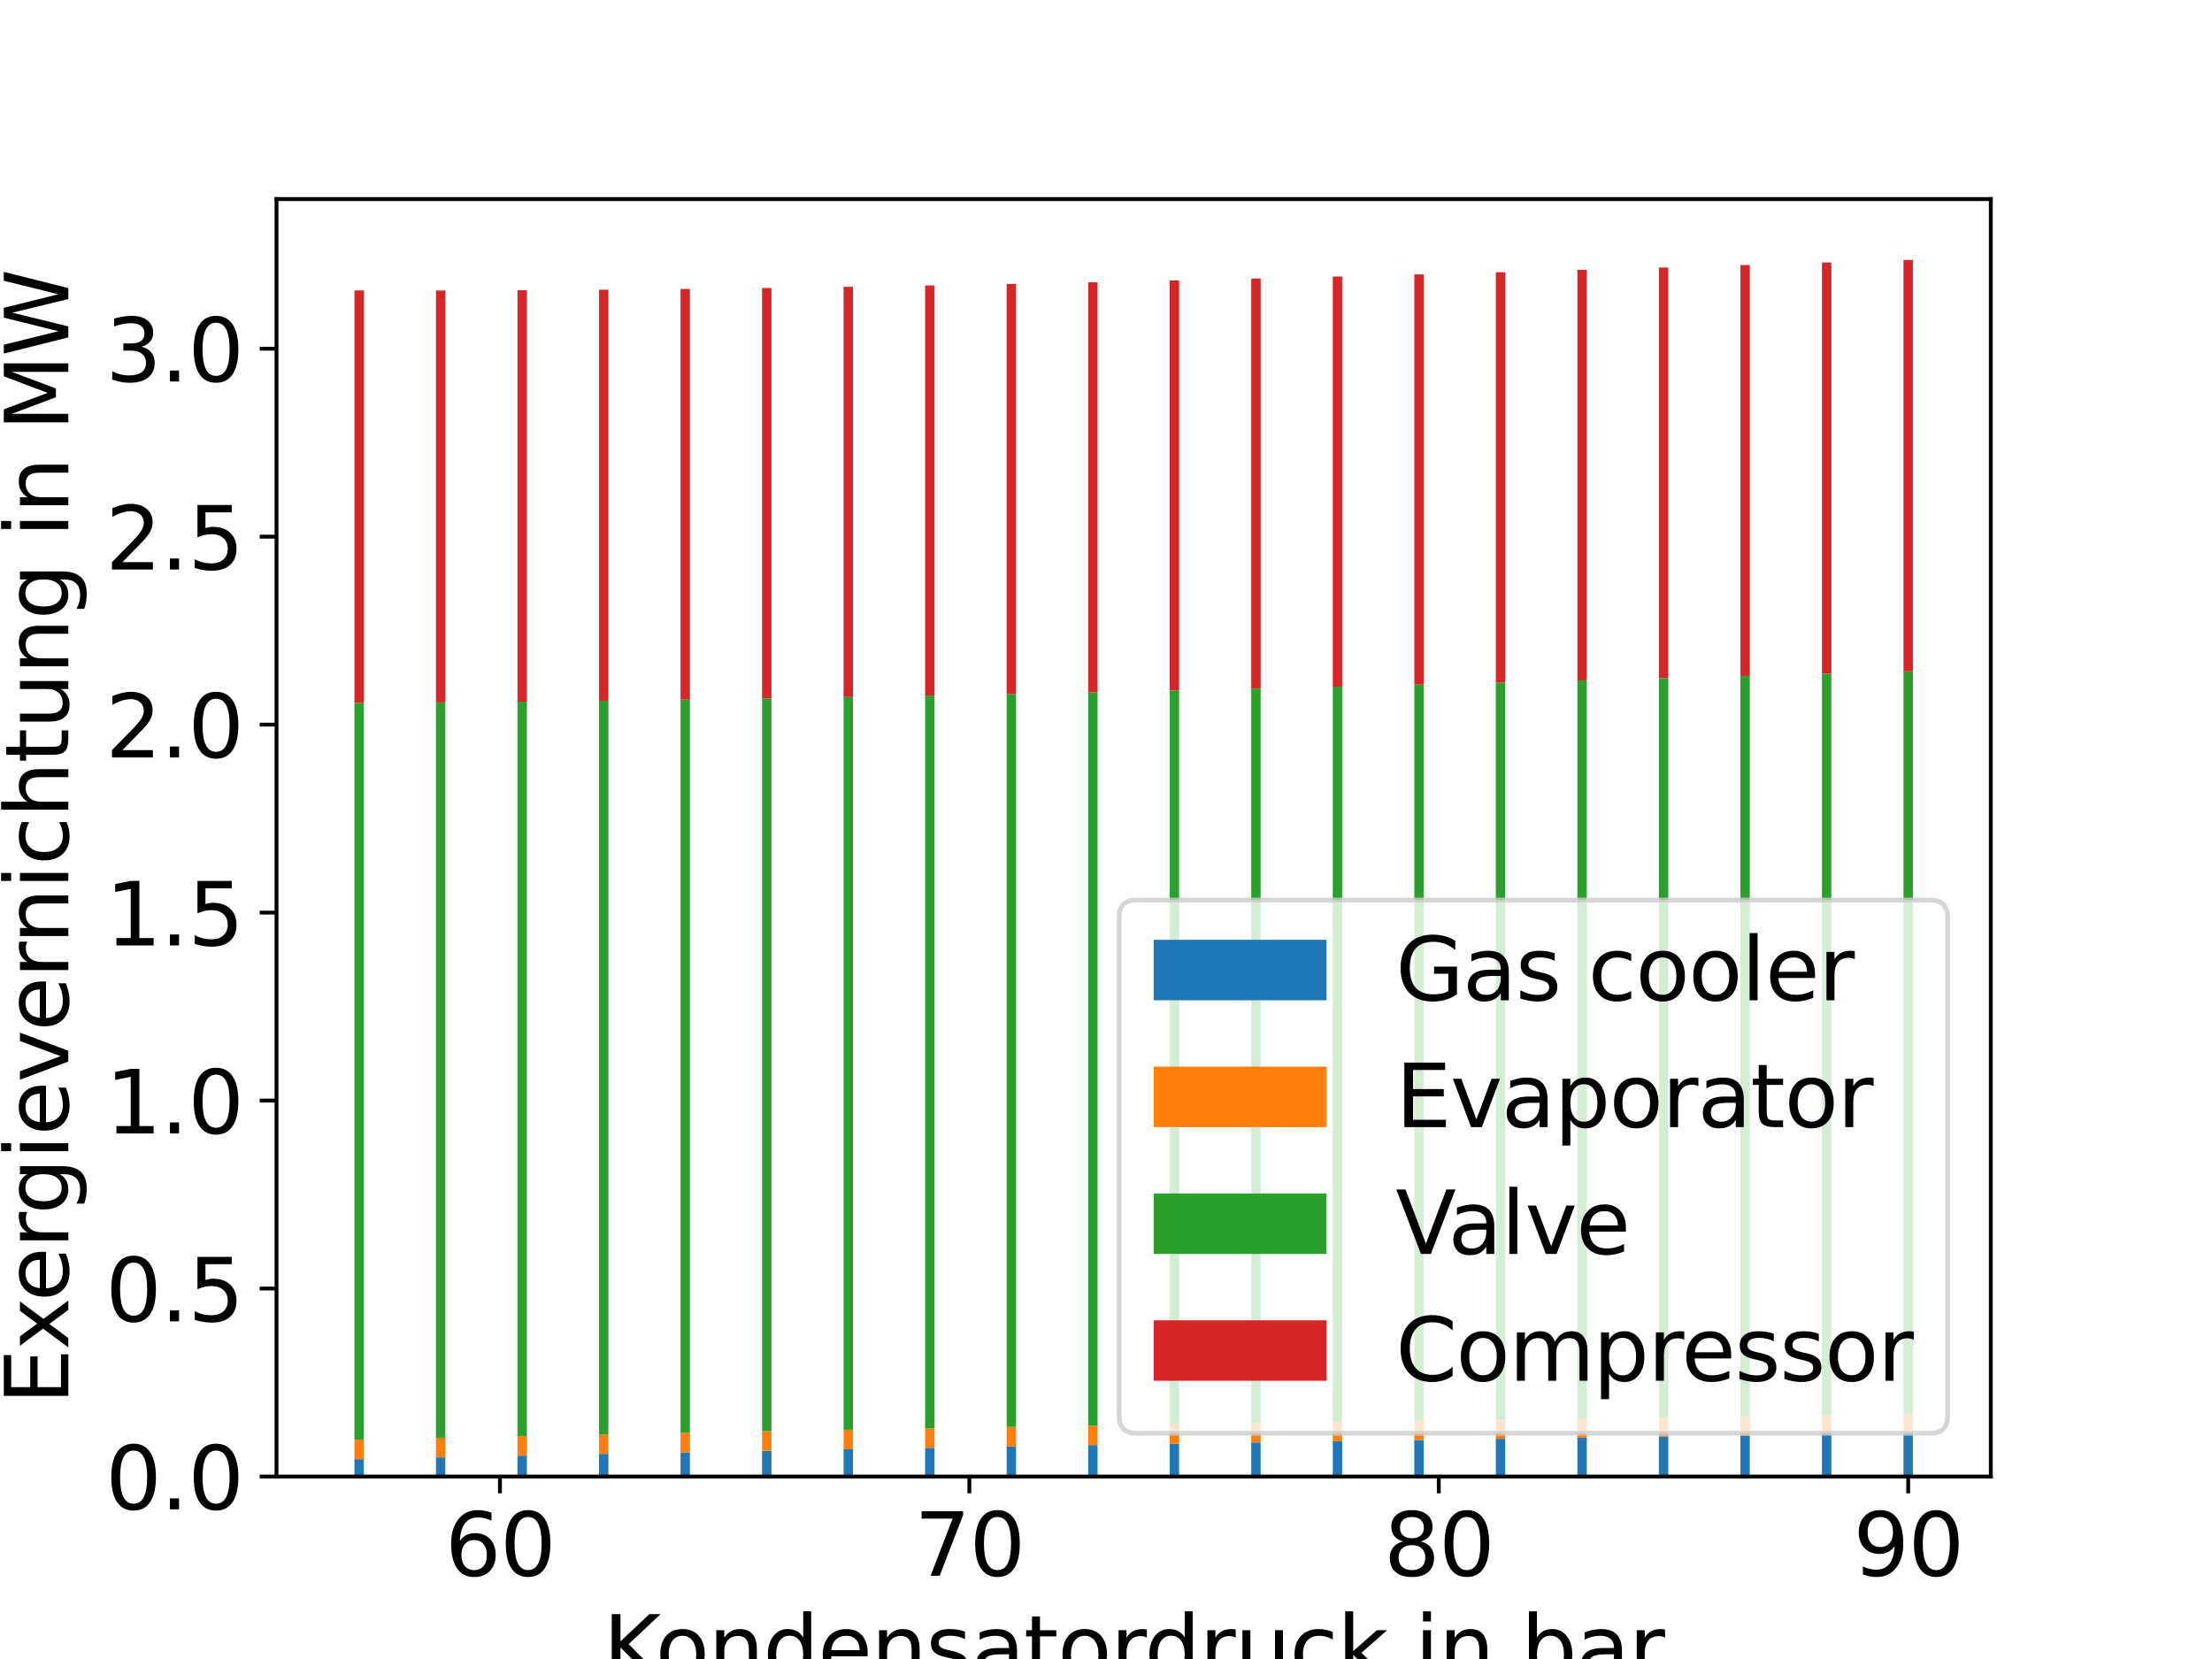 <?xml version="1.0" encoding="utf-8" standalone="no"?>
<!DOCTYPE svg PUBLIC "-//W3C//DTD SVG 1.1//EN"
  "http://www.w3.org/Graphics/SVG/1.1/DTD/svg11.dtd">
<svg xmlns:xlink="http://www.w3.org/1999/xlink" width="460.8pt" height="345.6pt" viewBox="0 0 460.8 345.6" xmlns="http://www.w3.org/2000/svg" version="1.1">
 <defs>
  <style type="text/css">*{stroke-linejoin: round; stroke-linecap: butt}</style>
 </defs>
 <g id="figure_1">
  <g id="patch_1">
   <path d="M 0 345.6 
L 460.8 345.6 
L 460.8 0 
L 0 0 
z
" style="fill: #ffffff"/>
  </g>
  <g id="axes_1">
   <g id="patch_2">
    <path d="M 57.6 307.584 
L 414.72 307.584 
L 414.72 41.472 
L 57.6 41.472 
z
" style="fill: #ffffff"/>
   </g>
   <g id="patch_3">
    <path d="M 73.833 307.584 
L 75.788 307.584 
L 75.788 303.977 
L 73.833 303.977 
z
" clip-path="url(#p168d8a741b)" style="fill: #1f77b4"/>
   </g>
   <g id="patch_4">
    <path d="M 90.817 307.584 
L 92.773 307.584 
L 92.773 303.594 
L 90.817 303.594 
z
" clip-path="url(#p168d8a741b)" style="fill: #1f77b4"/>
   </g>
   <g id="patch_5">
    <path d="M 107.801 307.584 
L 109.757 307.584 
L 109.757 303.228 
L 107.801 303.228 
z
" clip-path="url(#p168d8a741b)" style="fill: #1f77b4"/>
   </g>
   <g id="patch_6">
    <path d="M 124.785 307.584 
L 126.741 307.584 
L 126.741 302.878 
L 124.785 302.878 
z
" clip-path="url(#p168d8a741b)" style="fill: #1f77b4"/>
   </g>
   <g id="patch_7">
    <path d="M 141.769 307.584 
L 143.725 307.584 
L 143.725 302.541 
L 141.769 302.541 
z
" clip-path="url(#p168d8a741b)" style="fill: #1f77b4"/>
   </g>
   <g id="patch_8">
    <path d="M 158.753 307.584 
L 160.709 307.584 
L 160.709 302.218 
L 158.753 302.218 
z
" clip-path="url(#p168d8a741b)" style="fill: #1f77b4"/>
   </g>
   <g id="patch_9">
    <path d="M 175.738 307.584 
L 177.693 307.584 
L 177.693 301.905 
L 175.738 301.905 
z
" clip-path="url(#p168d8a741b)" style="fill: #1f77b4"/>
   </g>
   <g id="patch_10">
    <path d="M 192.722 307.584 
L 194.678 307.584 
L 194.678 301.604 
L 192.722 301.604 
z
" clip-path="url(#p168d8a741b)" style="fill: #1f77b4"/>
   </g>
   <g id="patch_11">
    <path d="M 209.706 307.584 
L 211.662 307.584 
L 211.662 301.312 
L 209.706 301.312 
z
" clip-path="url(#p168d8a741b)" style="fill: #1f77b4"/>
   </g>
   <g id="patch_12">
    <path d="M 226.69 307.584 
L 228.646 307.584 
L 228.646 301.029 
L 226.69 301.029 
z
" clip-path="url(#p168d8a741b)" style="fill: #1f77b4"/>
   </g>
   <g id="patch_13">
    <path d="M 243.674 307.584 
L 245.63 307.584 
L 245.63 300.755 
L 243.674 300.755 
z
" clip-path="url(#p168d8a741b)" style="fill: #1f77b4"/>
   </g>
   <g id="patch_14">
    <path d="M 260.658 307.584 
L 262.614 307.584 
L 262.614 300.488 
L 260.658 300.488 
z
" clip-path="url(#p168d8a741b)" style="fill: #1f77b4"/>
   </g>
   <g id="patch_15">
    <path d="M 277.642 307.584 
L 279.598 307.584 
L 279.598 300.228 
L 277.642 300.228 
z
" clip-path="url(#p168d8a741b)" style="fill: #1f77b4"/>
   </g>
   <g id="patch_16">
    <path d="M 294.627 307.584 
L 296.582 307.584 
L 296.582 299.975 
L 294.627 299.975 
z
" clip-path="url(#p168d8a741b)" style="fill: #1f77b4"/>
   </g>
   <g id="patch_17">
    <path d="M 311.611 307.584 
L 313.567 307.584 
L 313.567 299.729 
L 311.611 299.729 
z
" clip-path="url(#p168d8a741b)" style="fill: #1f77b4"/>
   </g>
   <g id="patch_18">
    <path d="M 328.595 307.584 
L 330.551 307.584 
L 330.551 299.488 
L 328.595 299.488 
z
" clip-path="url(#p168d8a741b)" style="fill: #1f77b4"/>
   </g>
   <g id="patch_19">
    <path d="M 345.579 307.584 
L 347.535 307.584 
L 347.535 299.253 
L 345.579 299.253 
z
" clip-path="url(#p168d8a741b)" style="fill: #1f77b4"/>
   </g>
   <g id="patch_20">
    <path d="M 362.563 307.584 
L 364.519 307.584 
L 364.519 299.023 
L 362.563 299.023 
z
" clip-path="url(#p168d8a741b)" style="fill: #1f77b4"/>
   </g>
   <g id="patch_21">
    <path d="M 379.547 307.584 
L 381.503 307.584 
L 381.503 298.798 
L 379.547 298.798 
z
" clip-path="url(#p168d8a741b)" style="fill: #1f77b4"/>
   </g>
   <g id="patch_22">
    <path d="M 396.532 307.584 
L 398.487 307.584 
L 398.487 298.578 
L 396.532 298.578 
z
" clip-path="url(#p168d8a741b)" style="fill: #1f77b4"/>
   </g>
   <g id="patch_23">
    <path d="M 73.833 303.977 
L 75.788 303.977 
L 75.788 299.902 
L 73.833 299.902 
z
" clip-path="url(#p168d8a741b)" style="fill: #ff7f0e"/>
   </g>
   <g id="patch_24">
    <path d="M 90.817 303.594 
L 92.773 303.594 
L 92.773 299.518 
L 90.817 299.518 
z
" clip-path="url(#p168d8a741b)" style="fill: #ff7f0e"/>
   </g>
   <g id="patch_25">
    <path d="M 107.801 303.228 
L 109.757 303.228 
L 109.757 299.153 
L 107.801 299.153 
z
" clip-path="url(#p168d8a741b)" style="fill: #ff7f0e"/>
   </g>
   <g id="patch_26">
    <path d="M 124.785 302.878 
L 126.741 302.878 
L 126.741 298.804 
L 124.785 298.804 
z
" clip-path="url(#p168d8a741b)" style="fill: #ff7f0e"/>
   </g>
   <g id="patch_27">
    <path d="M 141.769 302.541 
L 143.725 302.541 
L 143.725 298.47 
L 141.769 298.47 
z
" clip-path="url(#p168d8a741b)" style="fill: #ff7f0e"/>
   </g>
   <g id="patch_28">
    <path d="M 158.753 302.218 
L 160.709 302.218 
L 160.709 298.15 
L 158.753 298.15 
z
" clip-path="url(#p168d8a741b)" style="fill: #ff7f0e"/>
   </g>
   <g id="patch_29">
    <path d="M 175.738 301.905 
L 177.693 301.905 
L 177.693 297.841 
L 175.738 297.841 
z
" clip-path="url(#p168d8a741b)" style="fill: #ff7f0e"/>
   </g>
   <g id="patch_30">
    <path d="M 192.722 301.604 
L 194.678 301.604 
L 194.678 297.544 
L 192.722 297.544 
z
" clip-path="url(#p168d8a741b)" style="fill: #ff7f0e"/>
   </g>
   <g id="patch_31">
    <path d="M 209.706 301.312 
L 211.662 301.312 
L 211.662 297.257 
L 209.706 297.257 
z
" clip-path="url(#p168d8a741b)" style="fill: #ff7f0e"/>
   </g>
   <g id="patch_32">
    <path d="M 226.69 301.029 
L 228.646 301.029 
L 228.646 296.979 
L 226.69 296.979 
z
" clip-path="url(#p168d8a741b)" style="fill: #ff7f0e"/>
   </g>
   <g id="patch_33">
    <path d="M 243.674 300.755 
L 245.63 300.755 
L 245.63 296.71 
L 243.674 296.71 
z
" clip-path="url(#p168d8a741b)" style="fill: #ff7f0e"/>
   </g>
   <g id="patch_34">
    <path d="M 260.658 300.488 
L 262.614 300.488 
L 262.614 296.45 
L 260.658 296.45 
z
" clip-path="url(#p168d8a741b)" style="fill: #ff7f0e"/>
   </g>
   <g id="patch_35">
    <path d="M 277.642 300.228 
L 279.598 300.228 
L 279.598 296.197 
L 277.642 296.197 
z
" clip-path="url(#p168d8a741b)" style="fill: #ff7f0e"/>
   </g>
   <g id="patch_36">
    <path d="M 294.627 299.975 
L 296.582 299.975 
L 296.582 295.95 
L 294.627 295.95 
z
" clip-path="url(#p168d8a741b)" style="fill: #ff7f0e"/>
   </g>
   <g id="patch_37">
    <path d="M 311.611 299.729 
L 313.567 299.729 
L 313.567 295.711 
L 311.611 295.711 
z
" clip-path="url(#p168d8a741b)" style="fill: #ff7f0e"/>
   </g>
   <g id="patch_38">
    <path d="M 328.595 299.488 
L 330.551 299.488 
L 330.551 295.478 
L 328.595 295.478 
z
" clip-path="url(#p168d8a741b)" style="fill: #ff7f0e"/>
   </g>
   <g id="patch_39">
    <path d="M 345.579 299.253 
L 347.535 299.253 
L 347.535 295.25 
L 345.579 295.25 
z
" clip-path="url(#p168d8a741b)" style="fill: #ff7f0e"/>
   </g>
   <g id="patch_40">
    <path d="M 362.563 299.023 
L 364.519 299.023 
L 364.519 295.028 
L 362.563 295.028 
z
" clip-path="url(#p168d8a741b)" style="fill: #ff7f0e"/>
   </g>
   <g id="patch_41">
    <path d="M 379.547 298.798 
L 381.503 298.798 
L 381.503 294.811 
L 379.547 294.811 
z
" clip-path="url(#p168d8a741b)" style="fill: #ff7f0e"/>
   </g>
   <g id="patch_42">
    <path d="M 396.532 298.578 
L 398.487 298.578 
L 398.487 294.599 
L 396.532 294.599 
z
" clip-path="url(#p168d8a741b)" style="fill: #ff7f0e"/>
   </g>
   <g id="patch_43">
    <path d="M 73.833 299.902 
L 75.788 299.902 
L 75.788 146.444 
L 73.833 146.444 
z
" clip-path="url(#p168d8a741b)" style="fill: #2ca02c"/>
   </g>
   <g id="patch_44">
    <path d="M 90.817 299.518 
L 92.773 299.518 
L 92.773 146.33 
L 90.817 146.33 
z
" clip-path="url(#p168d8a741b)" style="fill: #2ca02c"/>
   </g>
   <g id="patch_45">
    <path d="M 107.801 299.153 
L 109.757 299.153 
L 109.757 146.173 
L 107.801 146.173 
z
" clip-path="url(#p168d8a741b)" style="fill: #2ca02c"/>
   </g>
   <g id="patch_46">
    <path d="M 124.785 298.804 
L 126.741 298.804 
L 126.741 145.978 
L 124.785 145.978 
z
" clip-path="url(#p168d8a741b)" style="fill: #2ca02c"/>
   </g>
   <g id="patch_47">
    <path d="M 141.769 298.47 
L 143.725 298.47 
L 143.725 145.749 
L 141.769 145.749 
z
" clip-path="url(#p168d8a741b)" style="fill: #2ca02c"/>
   </g>
   <g id="patch_48">
    <path d="M 158.753 298.15 
L 160.709 298.15 
L 160.709 145.49 
L 158.753 145.49 
z
" clip-path="url(#p168d8a741b)" style="fill: #2ca02c"/>
   </g>
   <g id="patch_49">
    <path d="M 175.738 297.841 
L 177.693 297.841 
L 177.693 145.203 
L 175.738 145.203 
z
" clip-path="url(#p168d8a741b)" style="fill: #2ca02c"/>
   </g>
   <g id="patch_50">
    <path d="M 192.722 297.544 
L 194.678 297.544 
L 194.678 144.892 
L 192.722 144.892 
z
" clip-path="url(#p168d8a741b)" style="fill: #2ca02c"/>
   </g>
   <g id="patch_51">
    <path d="M 209.706 297.257 
L 211.662 297.257 
L 211.662 144.557 
L 209.706 144.557 
z
" clip-path="url(#p168d8a741b)" style="fill: #2ca02c"/>
   </g>
   <g id="patch_52">
    <path d="M 226.69 296.979 
L 228.646 296.979 
L 228.646 144.203 
L 226.69 144.203 
z
" clip-path="url(#p168d8a741b)" style="fill: #2ca02c"/>
   </g>
   <g id="patch_53">
    <path d="M 243.674 296.71 
L 245.63 296.71 
L 245.63 143.83 
L 243.674 143.83 
z
" clip-path="url(#p168d8a741b)" style="fill: #2ca02c"/>
   </g>
   <g id="patch_54">
    <path d="M 260.658 296.45 
L 262.614 296.45 
L 262.614 143.439 
L 260.658 143.439 
z
" clip-path="url(#p168d8a741b)" style="fill: #2ca02c"/>
   </g>
   <g id="patch_55">
    <path d="M 277.642 296.197 
L 279.598 296.197 
L 279.598 143.033 
L 277.642 143.033 
z
" clip-path="url(#p168d8a741b)" style="fill: #2ca02c"/>
   </g>
   <g id="patch_56">
    <path d="M 294.627 295.95 
L 296.582 295.95 
L 296.582 142.613 
L 294.627 142.613 
z
" clip-path="url(#p168d8a741b)" style="fill: #2ca02c"/>
   </g>
   <g id="patch_57">
    <path d="M 311.611 295.711 
L 313.567 295.711 
L 313.567 142.18 
L 311.611 142.18 
z
" clip-path="url(#p168d8a741b)" style="fill: #2ca02c"/>
   </g>
   <g id="patch_58">
    <path d="M 328.595 295.478 
L 330.551 295.478 
L 330.551 141.735 
L 328.595 141.735 
z
" clip-path="url(#p168d8a741b)" style="fill: #2ca02c"/>
   </g>
   <g id="patch_59">
    <path d="M 345.579 295.25 
L 347.535 295.25 
L 347.535 141.28 
L 345.579 141.28 
z
" clip-path="url(#p168d8a741b)" style="fill: #2ca02c"/>
   </g>
   <g id="patch_60">
    <path d="M 362.563 295.028 
L 364.519 295.028 
L 364.519 140.814 
L 362.563 140.814 
z
" clip-path="url(#p168d8a741b)" style="fill: #2ca02c"/>
   </g>
   <g id="patch_61">
    <path d="M 379.547 294.811 
L 381.503 294.811 
L 381.503 140.338 
L 379.547 140.338 
z
" clip-path="url(#p168d8a741b)" style="fill: #2ca02c"/>
   </g>
   <g id="patch_62">
    <path d="M 396.532 294.599 
L 398.487 294.599 
L 398.487 139.855 
L 396.532 139.855 
z
" clip-path="url(#p168d8a741b)" style="fill: #2ca02c"/>
   </g>
   <g id="patch_63">
    <path d="M 73.833 146.444 
L 75.788 146.444 
L 75.788 60.496 
L 73.833 60.496 
z
" clip-path="url(#p168d8a741b)" style="fill: #d62728"/>
   </g>
   <g id="patch_64">
    <path d="M 90.817 146.33 
L 92.773 146.33 
L 92.773 60.509 
L 90.817 60.509 
z
" clip-path="url(#p168d8a741b)" style="fill: #d62728"/>
   </g>
   <g id="patch_65">
    <path d="M 107.801 146.173 
L 109.757 146.173 
L 109.757 60.459 
L 107.801 60.459 
z
" clip-path="url(#p168d8a741b)" style="fill: #d62728"/>
   </g>
   <g id="patch_66">
    <path d="M 124.785 145.978 
L 126.741 145.978 
L 126.741 60.352 
L 124.785 60.352 
z
" clip-path="url(#p168d8a741b)" style="fill: #d62728"/>
   </g>
   <g id="patch_67">
    <path d="M 141.769 145.749 
L 143.725 145.749 
L 143.725 60.194 
L 141.769 60.194 
z
" clip-path="url(#p168d8a741b)" style="fill: #d62728"/>
   </g>
   <g id="patch_68">
    <path d="M 158.753 145.49 
L 160.709 145.49 
L 160.709 59.99 
L 158.753 59.99 
z
" clip-path="url(#p168d8a741b)" style="fill: #d62728"/>
   </g>
   <g id="patch_69">
    <path d="M 175.738 145.203 
L 177.693 145.203 
L 177.693 59.746 
L 175.738 59.746 
z
" clip-path="url(#p168d8a741b)" style="fill: #d62728"/>
   </g>
   <g id="patch_70">
    <path d="M 192.722 144.892 
L 194.678 144.892 
L 194.678 59.464 
L 192.722 59.464 
z
" clip-path="url(#p168d8a741b)" style="fill: #d62728"/>
   </g>
   <g id="patch_71">
    <path d="M 209.706 144.557 
L 211.662 144.557 
L 211.662 59.149 
L 209.706 59.149 
z
" clip-path="url(#p168d8a741b)" style="fill: #d62728"/>
   </g>
   <g id="patch_72">
    <path d="M 226.69 144.203 
L 228.646 144.203 
L 228.646 58.803 
L 226.69 58.803 
z
" clip-path="url(#p168d8a741b)" style="fill: #d62728"/>
   </g>
   <g id="patch_73">
    <path d="M 243.674 143.83 
L 245.63 143.83 
L 245.63 58.43 
L 243.674 58.43 
z
" clip-path="url(#p168d8a741b)" style="fill: #d62728"/>
   </g>
   <g id="patch_74">
    <path d="M 260.658 143.439 
L 262.614 143.439 
L 262.614 58.03 
L 260.658 58.03 
z
" clip-path="url(#p168d8a741b)" style="fill: #d62728"/>
   </g>
   <g id="patch_75">
    <path d="M 277.642 143.033 
L 279.598 143.033 
L 279.598 57.608 
L 277.642 57.608 
z
" clip-path="url(#p168d8a741b)" style="fill: #d62728"/>
   </g>
   <g id="patch_76">
    <path d="M 294.627 142.613 
L 296.582 142.613 
L 296.582 57.164 
L 294.627 57.164 
z
" clip-path="url(#p168d8a741b)" style="fill: #d62728"/>
   </g>
   <g id="patch_77">
    <path d="M 311.611 142.18 
L 313.567 142.18 
L 313.567 56.701 
L 311.611 56.701 
z
" clip-path="url(#p168d8a741b)" style="fill: #d62728"/>
   </g>
   <g id="patch_78">
    <path d="M 328.595 141.735 
L 330.551 141.735 
L 330.551 56.22 
L 328.595 56.22 
z
" clip-path="url(#p168d8a741b)" style="fill: #d62728"/>
   </g>
   <g id="patch_79">
    <path d="M 345.579 141.28 
L 347.535 141.28 
L 347.535 55.723 
L 345.579 55.723 
z
" clip-path="url(#p168d8a741b)" style="fill: #d62728"/>
   </g>
   <g id="patch_80">
    <path d="M 362.563 140.814 
L 364.519 140.814 
L 364.519 55.21 
L 362.563 55.21 
z
" clip-path="url(#p168d8a741b)" style="fill: #d62728"/>
   </g>
   <g id="patch_81">
    <path d="M 379.547 140.338 
L 381.503 140.338 
L 381.503 54.683 
L 379.547 54.683 
z
" clip-path="url(#p168d8a741b)" style="fill: #d62728"/>
   </g>
   <g id="patch_82">
    <path d="M 396.532 139.855 
L 398.487 139.855 
L 398.487 54.144 
L 396.532 54.144 
z
" clip-path="url(#p168d8a741b)" style="fill: #d62728"/>
   </g>
   <g id="matplotlib.axis_1">
    <g id="xtick_1">
     <g id="line2d_1">
      <defs>
       <path id="mb9c1b5f666" d="M 0 0 
L 0 3.5 
" style="stroke: #000000; stroke-width: 0.8"/>
      </defs>
      <g>
       <use xlink:href="#mb9c1b5f666" x="104.147" y="307.584" style="stroke: #000000; stroke-width: 0.8"/>
      </g>
     </g>
     <g id="text_1">
      <!-- 60 -->
      <g transform="translate(92.694 328.261) scale(0.18 -0.18)">
       <defs>
        <path id="DejaVuSans-36" d="M 2113 2584 
Q 1688 2584 1439 2293 
Q 1191 2003 1191 1497 
Q 1191 994 1439 701 
Q 1688 409 2113 409 
Q 2538 409 2786 701 
Q 3034 994 3034 1497 
Q 3034 2003 2786 2293 
Q 2538 2584 2113 2584 
z
M 3366 4563 
L 3366 3988 
Q 3128 4100 2886 4159 
Q 2644 4219 2406 4219 
Q 1781 4219 1451 3797 
Q 1122 3375 1075 2522 
Q 1259 2794 1537 2939 
Q 1816 3084 2150 3084 
Q 2853 3084 3261 2657 
Q 3669 2231 3669 1497 
Q 3669 778 3244 343 
Q 2819 -91 2113 -91 
Q 1303 -91 875 529 
Q 447 1150 447 2328 
Q 447 3434 972 4092 
Q 1497 4750 2381 4750 
Q 2619 4750 2861 4703 
Q 3103 4656 3366 4563 
z
" transform="scale(0.016)"/>
        <path id="DejaVuSans-30" d="M 2034 4250 
Q 1547 4250 1301 3770 
Q 1056 3291 1056 2328 
Q 1056 1369 1301 889 
Q 1547 409 2034 409 
Q 2525 409 2770 889 
Q 3016 1369 3016 2328 
Q 3016 3291 2770 3770 
Q 2525 4250 2034 4250 
z
M 2034 4750 
Q 2819 4750 3233 4129 
Q 3647 3509 3647 2328 
Q 3647 1150 3233 529 
Q 2819 -91 2034 -91 
Q 1250 -91 836 529 
Q 422 1150 422 2328 
Q 422 3509 836 4129 
Q 1250 4750 2034 4750 
z
" transform="scale(0.016)"/>
       </defs>
       <use xlink:href="#DejaVuSans-36"/>
       <use xlink:href="#DejaVuSans-30" x="63.623"/>
      </g>
     </g>
    </g>
    <g id="xtick_2">
     <g id="line2d_2">
      <g>
       <use xlink:href="#mb9c1b5f666" x="201.934" y="307.584" style="stroke: #000000; stroke-width: 0.8"/>
      </g>
     </g>
     <g id="text_2">
      <!-- 70 -->
      <g transform="translate(190.482 328.261) scale(0.18 -0.18)">
       <defs>
        <path id="DejaVuSans-37" d="M 525 4666 
L 3525 4666 
L 3525 4397 
L 1831 0 
L 1172 0 
L 2766 4134 
L 525 4134 
L 525 4666 
z
" transform="scale(0.016)"/>
       </defs>
       <use xlink:href="#DejaVuSans-37"/>
       <use xlink:href="#DejaVuSans-30" x="63.623"/>
      </g>
     </g>
    </g>
    <g id="xtick_3">
     <g id="line2d_3">
      <g>
       <use xlink:href="#mb9c1b5f666" x="299.722" y="307.584" style="stroke: #000000; stroke-width: 0.8"/>
      </g>
     </g>
     <g id="text_3">
      <!-- 80 -->
      <g transform="translate(288.269 328.261) scale(0.18 -0.18)">
       <defs>
        <path id="DejaVuSans-38" d="M 2034 2216 
Q 1584 2216 1326 1975 
Q 1069 1734 1069 1313 
Q 1069 891 1326 650 
Q 1584 409 2034 409 
Q 2484 409 2743 651 
Q 3003 894 3003 1313 
Q 3003 1734 2745 1975 
Q 2488 2216 2034 2216 
z
M 1403 2484 
Q 997 2584 770 2862 
Q 544 3141 544 3541 
Q 544 4100 942 4425 
Q 1341 4750 2034 4750 
Q 2731 4750 3128 4425 
Q 3525 4100 3525 3541 
Q 3525 3141 3298 2862 
Q 3072 2584 2669 2484 
Q 3125 2378 3379 2068 
Q 3634 1759 3634 1313 
Q 3634 634 3220 271 
Q 2806 -91 2034 -91 
Q 1263 -91 848 271 
Q 434 634 434 1313 
Q 434 1759 690 2068 
Q 947 2378 1403 2484 
z
M 1172 3481 
Q 1172 3119 1398 2916 
Q 1625 2713 2034 2713 
Q 2441 2713 2670 2916 
Q 2900 3119 2900 3481 
Q 2900 3844 2670 4047 
Q 2441 4250 2034 4250 
Q 1625 4250 1398 4047 
Q 1172 3844 1172 3481 
z
" transform="scale(0.016)"/>
       </defs>
       <use xlink:href="#DejaVuSans-38"/>
       <use xlink:href="#DejaVuSans-30" x="63.623"/>
      </g>
     </g>
    </g>
    <g id="xtick_4">
     <g id="line2d_4">
      <g>
       <use xlink:href="#mb9c1b5f666" x="397.509" y="307.584" style="stroke: #000000; stroke-width: 0.8"/>
      </g>
     </g>
     <g id="text_4">
      <!-- 90 -->
      <g transform="translate(386.057 328.261) scale(0.18 -0.18)">
       <defs>
        <path id="DejaVuSans-39" d="M 703 97 
L 703 672 
Q 941 559 1184 500 
Q 1428 441 1663 441 
Q 2288 441 2617 861 
Q 2947 1281 2994 2138 
Q 2813 1869 2534 1725 
Q 2256 1581 1919 1581 
Q 1219 1581 811 2004 
Q 403 2428 403 3163 
Q 403 3881 828 4315 
Q 1253 4750 1959 4750 
Q 2769 4750 3195 4129 
Q 3622 3509 3622 2328 
Q 3622 1225 3098 567 
Q 2575 -91 1691 -91 
Q 1453 -91 1209 -44 
Q 966 3 703 97 
z
M 1959 2075 
Q 2384 2075 2632 2365 
Q 2881 2656 2881 3163 
Q 2881 3666 2632 3958 
Q 2384 4250 1959 4250 
Q 1534 4250 1286 3958 
Q 1038 3666 1038 3163 
Q 1038 2656 1286 2365 
Q 1534 2075 1959 2075 
z
" transform="scale(0.016)"/>
       </defs>
       <use xlink:href="#DejaVuSans-39"/>
       <use xlink:href="#DejaVuSans-30" x="63.623"/>
      </g>
     </g>
    </g>
    <g id="text_5">
     <!-- Kondensatordruck in bar -->
     <g transform="translate(125.63 349.682) scale(0.18 -0.18)">
      <defs>
       <path id="DejaVuSans-4b" d="M 628 4666 
L 1259 4666 
L 1259 2694 
L 3353 4666 
L 4166 4666 
L 1850 2491 
L 4331 0 
L 3500 0 
L 1259 2247 
L 1259 0 
L 628 0 
L 628 4666 
z
" transform="scale(0.016)"/>
       <path id="DejaVuSans-6f" d="M 1959 3097 
Q 1497 3097 1228 2736 
Q 959 2375 959 1747 
Q 959 1119 1226 758 
Q 1494 397 1959 397 
Q 2419 397 2687 759 
Q 2956 1122 2956 1747 
Q 2956 2369 2687 2733 
Q 2419 3097 1959 3097 
z
M 1959 3584 
Q 2709 3584 3137 3096 
Q 3566 2609 3566 1747 
Q 3566 888 3137 398 
Q 2709 -91 1959 -91 
Q 1206 -91 779 398 
Q 353 888 353 1747 
Q 353 2609 779 3096 
Q 1206 3584 1959 3584 
z
" transform="scale(0.016)"/>
       <path id="DejaVuSans-6e" d="M 3513 2113 
L 3513 0 
L 2938 0 
L 2938 2094 
Q 2938 2591 2744 2837 
Q 2550 3084 2163 3084 
Q 1697 3084 1428 2787 
Q 1159 2491 1159 1978 
L 1159 0 
L 581 0 
L 581 3500 
L 1159 3500 
L 1159 2956 
Q 1366 3272 1645 3428 
Q 1925 3584 2291 3584 
Q 2894 3584 3203 3211 
Q 3513 2838 3513 2113 
z
" transform="scale(0.016)"/>
       <path id="DejaVuSans-64" d="M 2906 2969 
L 2906 4863 
L 3481 4863 
L 3481 0 
L 2906 0 
L 2906 525 
Q 2725 213 2448 61 
Q 2172 -91 1784 -91 
Q 1150 -91 751 415 
Q 353 922 353 1747 
Q 353 2572 751 3078 
Q 1150 3584 1784 3584 
Q 2172 3584 2448 3432 
Q 2725 3281 2906 2969 
z
M 947 1747 
Q 947 1113 1208 752 
Q 1469 391 1925 391 
Q 2381 391 2643 752 
Q 2906 1113 2906 1747 
Q 2906 2381 2643 2742 
Q 2381 3103 1925 3103 
Q 1469 3103 1208 2742 
Q 947 2381 947 1747 
z
" transform="scale(0.016)"/>
       <path id="DejaVuSans-65" d="M 3597 1894 
L 3597 1613 
L 953 1613 
Q 991 1019 1311 708 
Q 1631 397 2203 397 
Q 2534 397 2845 478 
Q 3156 559 3463 722 
L 3463 178 
Q 3153 47 2828 -22 
Q 2503 -91 2169 -91 
Q 1331 -91 842 396 
Q 353 884 353 1716 
Q 353 2575 817 3079 
Q 1281 3584 2069 3584 
Q 2775 3584 3186 3129 
Q 3597 2675 3597 1894 
z
M 3022 2063 
Q 3016 2534 2758 2815 
Q 2500 3097 2075 3097 
Q 1594 3097 1305 2825 
Q 1016 2553 972 2059 
L 3022 2063 
z
" transform="scale(0.016)"/>
       <path id="DejaVuSans-73" d="M 2834 3397 
L 2834 2853 
Q 2591 2978 2328 3040 
Q 2066 3103 1784 3103 
Q 1356 3103 1142 2972 
Q 928 2841 928 2578 
Q 928 2378 1081 2264 
Q 1234 2150 1697 2047 
L 1894 2003 
Q 2506 1872 2764 1633 
Q 3022 1394 3022 966 
Q 3022 478 2636 193 
Q 2250 -91 1575 -91 
Q 1294 -91 989 -36 
Q 684 19 347 128 
L 347 722 
Q 666 556 975 473 
Q 1284 391 1588 391 
Q 1994 391 2212 530 
Q 2431 669 2431 922 
Q 2431 1156 2273 1281 
Q 2116 1406 1581 1522 
L 1381 1569 
Q 847 1681 609 1914 
Q 372 2147 372 2553 
Q 372 3047 722 3315 
Q 1072 3584 1716 3584 
Q 2034 3584 2315 3537 
Q 2597 3491 2834 3397 
z
" transform="scale(0.016)"/>
       <path id="DejaVuSans-61" d="M 2194 1759 
Q 1497 1759 1228 1600 
Q 959 1441 959 1056 
Q 959 750 1161 570 
Q 1363 391 1709 391 
Q 2188 391 2477 730 
Q 2766 1069 2766 1631 
L 2766 1759 
L 2194 1759 
z
M 3341 1997 
L 3341 0 
L 2766 0 
L 2766 531 
Q 2569 213 2275 61 
Q 1981 -91 1556 -91 
Q 1019 -91 701 211 
Q 384 513 384 1019 
Q 384 1609 779 1909 
Q 1175 2209 1959 2209 
L 2766 2209 
L 2766 2266 
Q 2766 2663 2505 2880 
Q 2244 3097 1772 3097 
Q 1472 3097 1187 3025 
Q 903 2953 641 2809 
L 641 3341 
Q 956 3463 1253 3523 
Q 1550 3584 1831 3584 
Q 2591 3584 2966 3190 
Q 3341 2797 3341 1997 
z
" transform="scale(0.016)"/>
       <path id="DejaVuSans-74" d="M 1172 4494 
L 1172 3500 
L 2356 3500 
L 2356 3053 
L 1172 3053 
L 1172 1153 
Q 1172 725 1289 603 
Q 1406 481 1766 481 
L 2356 481 
L 2356 0 
L 1766 0 
Q 1100 0 847 248 
Q 594 497 594 1153 
L 594 3053 
L 172 3053 
L 172 3500 
L 594 3500 
L 594 4494 
L 1172 4494 
z
" transform="scale(0.016)"/>
       <path id="DejaVuSans-72" d="M 2631 2963 
Q 2534 3019 2420 3045 
Q 2306 3072 2169 3072 
Q 1681 3072 1420 2755 
Q 1159 2438 1159 1844 
L 1159 0 
L 581 0 
L 581 3500 
L 1159 3500 
L 1159 2956 
Q 1341 3275 1631 3429 
Q 1922 3584 2338 3584 
Q 2397 3584 2469 3576 
Q 2541 3569 2628 3553 
L 2631 2963 
z
" transform="scale(0.016)"/>
       <path id="DejaVuSans-75" d="M 544 1381 
L 544 3500 
L 1119 3500 
L 1119 1403 
Q 1119 906 1312 657 
Q 1506 409 1894 409 
Q 2359 409 2629 706 
Q 2900 1003 2900 1516 
L 2900 3500 
L 3475 3500 
L 3475 0 
L 2900 0 
L 2900 538 
Q 2691 219 2414 64 
Q 2138 -91 1772 -91 
Q 1169 -91 856 284 
Q 544 659 544 1381 
z
M 1991 3584 
L 1991 3584 
z
" transform="scale(0.016)"/>
       <path id="DejaVuSans-63" d="M 3122 3366 
L 3122 2828 
Q 2878 2963 2633 3030 
Q 2388 3097 2138 3097 
Q 1578 3097 1268 2742 
Q 959 2388 959 1747 
Q 959 1106 1268 751 
Q 1578 397 2138 397 
Q 2388 397 2633 464 
Q 2878 531 3122 666 
L 3122 134 
Q 2881 22 2623 -34 
Q 2366 -91 2075 -91 
Q 1284 -91 818 406 
Q 353 903 353 1747 
Q 353 2603 823 3093 
Q 1294 3584 2113 3584 
Q 2378 3584 2631 3529 
Q 2884 3475 3122 3366 
z
" transform="scale(0.016)"/>
       <path id="DejaVuSans-6b" d="M 581 4863 
L 1159 4863 
L 1159 1991 
L 2875 3500 
L 3609 3500 
L 1753 1863 
L 3688 0 
L 2938 0 
L 1159 1709 
L 1159 0 
L 581 0 
L 581 4863 
z
" transform="scale(0.016)"/>
       <path id="DejaVuSans-20" transform="scale(0.016)"/>
       <path id="DejaVuSans-69" d="M 603 3500 
L 1178 3500 
L 1178 0 
L 603 0 
L 603 3500 
z
M 603 4863 
L 1178 4863 
L 1178 4134 
L 603 4134 
L 603 4863 
z
" transform="scale(0.016)"/>
       <path id="DejaVuSans-62" d="M 3116 1747 
Q 3116 2381 2855 2742 
Q 2594 3103 2138 3103 
Q 1681 3103 1420 2742 
Q 1159 2381 1159 1747 
Q 1159 1113 1420 752 
Q 1681 391 2138 391 
Q 2594 391 2855 752 
Q 3116 1113 3116 1747 
z
M 1159 2969 
Q 1341 3281 1617 3432 
Q 1894 3584 2278 3584 
Q 2916 3584 3314 3078 
Q 3713 2572 3713 1747 
Q 3713 922 3314 415 
Q 2916 -91 2278 -91 
Q 1894 -91 1617 61 
Q 1341 213 1159 525 
L 1159 0 
L 581 0 
L 581 4863 
L 1159 4863 
L 1159 2969 
z
" transform="scale(0.016)"/>
      </defs>
      <use xlink:href="#DejaVuSans-4b"/>
      <use xlink:href="#DejaVuSans-6f" x="60.576"/>
      <use xlink:href="#DejaVuSans-6e" x="121.758"/>
      <use xlink:href="#DejaVuSans-64" x="185.137"/>
      <use xlink:href="#DejaVuSans-65" x="248.613"/>
      <use xlink:href="#DejaVuSans-6e" x="310.137"/>
      <use xlink:href="#DejaVuSans-73" x="373.516"/>
      <use xlink:href="#DejaVuSans-61" x="425.615"/>
      <use xlink:href="#DejaVuSans-74" x="486.895"/>
      <use xlink:href="#DejaVuSans-6f" x="526.104"/>
      <use xlink:href="#DejaVuSans-72" x="587.285"/>
      <use xlink:href="#DejaVuSans-64" x="626.648"/>
      <use xlink:href="#DejaVuSans-72" x="690.125"/>
      <use xlink:href="#DejaVuSans-75" x="731.238"/>
      <use xlink:href="#DejaVuSans-63" x="794.617"/>
      <use xlink:href="#DejaVuSans-6b" x="849.598"/>
      <use xlink:href="#DejaVuSans-20" x="907.508"/>
      <use xlink:href="#DejaVuSans-69" x="939.295"/>
      <use xlink:href="#DejaVuSans-6e" x="967.078"/>
      <use xlink:href="#DejaVuSans-20" x="1030.457"/>
      <use xlink:href="#DejaVuSans-62" x="1062.244"/>
      <use xlink:href="#DejaVuSans-61" x="1125.721"/>
      <use xlink:href="#DejaVuSans-72" x="1187"/>
     </g>
    </g>
   </g>
   <g id="matplotlib.axis_2">
    <g id="ytick_1">
     <g id="line2d_5">
      <defs>
       <path id="m3f4b62c3b5" d="M 0 0 
L -3.5 0 
" style="stroke: #000000; stroke-width: 0.8"/>
      </defs>
      <g>
       <use xlink:href="#m3f4b62c3b5" x="57.6" y="307.584" style="stroke: #000000; stroke-width: 0.8"/>
      </g>
     </g>
     <g id="text_6">
      <!-- 0.0 -->
      <g transform="translate(21.974 314.423) scale(0.18 -0.18)">
       <defs>
        <path id="DejaVuSans-2e" d="M 684 794 
L 1344 794 
L 1344 0 
L 684 0 
L 684 794 
z
" transform="scale(0.016)"/>
       </defs>
       <use xlink:href="#DejaVuSans-30"/>
       <use xlink:href="#DejaVuSans-2e" x="63.623"/>
       <use xlink:href="#DejaVuSans-30" x="95.41"/>
      </g>
     </g>
    </g>
    <g id="ytick_2">
     <g id="line2d_6">
      <g>
       <use xlink:href="#m3f4b62c3b5" x="57.6" y="268.426" style="stroke: #000000; stroke-width: 0.8"/>
      </g>
     </g>
     <g id="text_7">
      <!-- 0.5 -->
      <g transform="translate(21.974 275.265) scale(0.18 -0.18)">
       <defs>
        <path id="DejaVuSans-35" d="M 691 4666 
L 3169 4666 
L 3169 4134 
L 1269 4134 
L 1269 2991 
Q 1406 3038 1543 3061 
Q 1681 3084 1819 3084 
Q 2600 3084 3056 2656 
Q 3513 2228 3513 1497 
Q 3513 744 3044 326 
Q 2575 -91 1722 -91 
Q 1428 -91 1123 -41 
Q 819 9 494 109 
L 494 744 
Q 775 591 1075 516 
Q 1375 441 1709 441 
Q 2250 441 2565 725 
Q 2881 1009 2881 1497 
Q 2881 1984 2565 2268 
Q 2250 2553 1709 2553 
Q 1456 2553 1204 2497 
Q 953 2441 691 2322 
L 691 4666 
z
" transform="scale(0.016)"/>
       </defs>
       <use xlink:href="#DejaVuSans-30"/>
       <use xlink:href="#DejaVuSans-2e" x="63.623"/>
       <use xlink:href="#DejaVuSans-35" x="95.41"/>
      </g>
     </g>
    </g>
    <g id="ytick_3">
     <g id="line2d_7">
      <g>
       <use xlink:href="#m3f4b62c3b5" x="57.6" y="229.269" style="stroke: #000000; stroke-width: 0.8"/>
      </g>
     </g>
     <g id="text_8">
      <!-- 1.0 -->
      <g transform="translate(21.974 236.108) scale(0.18 -0.18)">
       <defs>
        <path id="DejaVuSans-31" d="M 794 531 
L 1825 531 
L 1825 4091 
L 703 3866 
L 703 4441 
L 1819 4666 
L 2450 4666 
L 2450 531 
L 3481 531 
L 3481 0 
L 794 0 
L 794 531 
z
" transform="scale(0.016)"/>
       </defs>
       <use xlink:href="#DejaVuSans-31"/>
       <use xlink:href="#DejaVuSans-2e" x="63.623"/>
       <use xlink:href="#DejaVuSans-30" x="95.41"/>
      </g>
     </g>
    </g>
    <g id="ytick_4">
     <g id="line2d_8">
      <g>
       <use xlink:href="#m3f4b62c3b5" x="57.6" y="190.111" style="stroke: #000000; stroke-width: 0.8"/>
      </g>
     </g>
     <g id="text_9">
      <!-- 1.5 -->
      <g transform="translate(21.974 196.95) scale(0.18 -0.18)">
       <use xlink:href="#DejaVuSans-31"/>
       <use xlink:href="#DejaVuSans-2e" x="63.623"/>
       <use xlink:href="#DejaVuSans-35" x="95.41"/>
      </g>
     </g>
    </g>
    <g id="ytick_5">
     <g id="line2d_9">
      <g>
       <use xlink:href="#m3f4b62c3b5" x="57.6" y="150.954" style="stroke: #000000; stroke-width: 0.8"/>
      </g>
     </g>
     <g id="text_10">
      <!-- 2.0 -->
      <g transform="translate(21.974 157.792) scale(0.18 -0.18)">
       <defs>
        <path id="DejaVuSans-32" d="M 1228 531 
L 3431 531 
L 3431 0 
L 469 0 
L 469 531 
Q 828 903 1448 1529 
Q 2069 2156 2228 2338 
Q 2531 2678 2651 2914 
Q 2772 3150 2772 3378 
Q 2772 3750 2511 3984 
Q 2250 4219 1831 4219 
Q 1534 4219 1204 4116 
Q 875 4013 500 3803 
L 500 4441 
Q 881 4594 1212 4672 
Q 1544 4750 1819 4750 
Q 2544 4750 2975 4387 
Q 3406 4025 3406 3419 
Q 3406 3131 3298 2873 
Q 3191 2616 2906 2266 
Q 2828 2175 2409 1742 
Q 1991 1309 1228 531 
z
" transform="scale(0.016)"/>
       </defs>
       <use xlink:href="#DejaVuSans-32"/>
       <use xlink:href="#DejaVuSans-2e" x="63.623"/>
       <use xlink:href="#DejaVuSans-30" x="95.41"/>
      </g>
     </g>
    </g>
    <g id="ytick_6">
     <g id="line2d_10">
      <g>
       <use xlink:href="#m3f4b62c3b5" x="57.6" y="111.796" style="stroke: #000000; stroke-width: 0.8"/>
      </g>
     </g>
     <g id="text_11">
      <!-- 2.5 -->
      <g transform="translate(21.974 118.635) scale(0.18 -0.18)">
       <use xlink:href="#DejaVuSans-32"/>
       <use xlink:href="#DejaVuSans-2e" x="63.623"/>
       <use xlink:href="#DejaVuSans-35" x="95.41"/>
      </g>
     </g>
    </g>
    <g id="ytick_7">
     <g id="line2d_11">
      <g>
       <use xlink:href="#m3f4b62c3b5" x="57.6" y="72.639" style="stroke: #000000; stroke-width: 0.8"/>
      </g>
     </g>
     <g id="text_12">
      <!-- 3.0 -->
      <g transform="translate(21.974 79.477) scale(0.18 -0.18)">
       <defs>
        <path id="DejaVuSans-33" d="M 2597 2516 
Q 3050 2419 3304 2112 
Q 3559 1806 3559 1356 
Q 3559 666 3084 287 
Q 2609 -91 1734 -91 
Q 1441 -91 1130 -33 
Q 819 25 488 141 
L 488 750 
Q 750 597 1062 519 
Q 1375 441 1716 441 
Q 2309 441 2620 675 
Q 2931 909 2931 1356 
Q 2931 1769 2642 2001 
Q 2353 2234 1838 2234 
L 1294 2234 
L 1294 2753 
L 1863 2753 
Q 2328 2753 2575 2939 
Q 2822 3125 2822 3475 
Q 2822 3834 2567 4026 
Q 2313 4219 1838 4219 
Q 1578 4219 1281 4162 
Q 984 4106 628 3988 
L 628 4550 
Q 988 4650 1302 4700 
Q 1616 4750 1894 4750 
Q 2613 4750 3031 4423 
Q 3450 4097 3450 3541 
Q 3450 3153 3228 2886 
Q 3006 2619 2597 2516 
z
" transform="scale(0.016)"/>
       </defs>
       <use xlink:href="#DejaVuSans-33"/>
       <use xlink:href="#DejaVuSans-2e" x="63.623"/>
       <use xlink:href="#DejaVuSans-30" x="95.41"/>
      </g>
     </g>
    </g>
    <g id="text_13">
     <!-- Exergievernichtung in MW -->
     <g transform="translate(14.231 292.594) rotate(-90) scale(0.18 -0.18)">
      <defs>
       <path id="DejaVuSans-45" d="M 628 4666 
L 3578 4666 
L 3578 4134 
L 1259 4134 
L 1259 2753 
L 3481 2753 
L 3481 2222 
L 1259 2222 
L 1259 531 
L 3634 531 
L 3634 0 
L 628 0 
L 628 4666 
z
" transform="scale(0.016)"/>
       <path id="DejaVuSans-78" d="M 3513 3500 
L 2247 1797 
L 3578 0 
L 2900 0 
L 1881 1375 
L 863 0 
L 184 0 
L 1544 1831 
L 300 3500 
L 978 3500 
L 1906 2253 
L 2834 3500 
L 3513 3500 
z
" transform="scale(0.016)"/>
       <path id="DejaVuSans-67" d="M 2906 1791 
Q 2906 2416 2648 2759 
Q 2391 3103 1925 3103 
Q 1463 3103 1205 2759 
Q 947 2416 947 1791 
Q 947 1169 1205 825 
Q 1463 481 1925 481 
Q 2391 481 2648 825 
Q 2906 1169 2906 1791 
z
M 3481 434 
Q 3481 -459 3084 -895 
Q 2688 -1331 1869 -1331 
Q 1566 -1331 1297 -1286 
Q 1028 -1241 775 -1147 
L 775 -588 
Q 1028 -725 1275 -790 
Q 1522 -856 1778 -856 
Q 2344 -856 2625 -561 
Q 2906 -266 2906 331 
L 2906 616 
Q 2728 306 2450 153 
Q 2172 0 1784 0 
Q 1141 0 747 490 
Q 353 981 353 1791 
Q 353 2603 747 3093 
Q 1141 3584 1784 3584 
Q 2172 3584 2450 3431 
Q 2728 3278 2906 2969 
L 2906 3500 
L 3481 3500 
L 3481 434 
z
" transform="scale(0.016)"/>
       <path id="DejaVuSans-76" d="M 191 3500 
L 800 3500 
L 1894 563 
L 2988 3500 
L 3597 3500 
L 2284 0 
L 1503 0 
L 191 3500 
z
" transform="scale(0.016)"/>
       <path id="DejaVuSans-68" d="M 3513 2113 
L 3513 0 
L 2938 0 
L 2938 2094 
Q 2938 2591 2744 2837 
Q 2550 3084 2163 3084 
Q 1697 3084 1428 2787 
Q 1159 2491 1159 1978 
L 1159 0 
L 581 0 
L 581 4863 
L 1159 4863 
L 1159 2956 
Q 1366 3272 1645 3428 
Q 1925 3584 2291 3584 
Q 2894 3584 3203 3211 
Q 3513 2838 3513 2113 
z
" transform="scale(0.016)"/>
       <path id="DejaVuSans-4d" d="M 628 4666 
L 1569 4666 
L 2759 1491 
L 3956 4666 
L 4897 4666 
L 4897 0 
L 4281 0 
L 4281 4097 
L 3078 897 
L 2444 897 
L 1241 4097 
L 1241 0 
L 628 0 
L 628 4666 
z
" transform="scale(0.016)"/>
       <path id="DejaVuSans-57" d="M 213 4666 
L 850 4666 
L 1831 722 
L 2809 4666 
L 3519 4666 
L 4500 722 
L 5478 4666 
L 6119 4666 
L 4947 0 
L 4153 0 
L 3169 4050 
L 2175 0 
L 1381 0 
L 213 4666 
z
" transform="scale(0.016)"/>
      </defs>
      <use xlink:href="#DejaVuSans-45"/>
      <use xlink:href="#DejaVuSans-78" x="63.184"/>
      <use xlink:href="#DejaVuSans-65" x="119.238"/>
      <use xlink:href="#DejaVuSans-72" x="180.762"/>
      <use xlink:href="#DejaVuSans-67" x="220.125"/>
      <use xlink:href="#DejaVuSans-69" x="283.602"/>
      <use xlink:href="#DejaVuSans-65" x="311.385"/>
      <use xlink:href="#DejaVuSans-76" x="372.908"/>
      <use xlink:href="#DejaVuSans-65" x="432.088"/>
      <use xlink:href="#DejaVuSans-72" x="493.611"/>
      <use xlink:href="#DejaVuSans-6e" x="532.975"/>
      <use xlink:href="#DejaVuSans-69" x="596.354"/>
      <use xlink:href="#DejaVuSans-63" x="624.137"/>
      <use xlink:href="#DejaVuSans-68" x="679.117"/>
      <use xlink:href="#DejaVuSans-74" x="742.496"/>
      <use xlink:href="#DejaVuSans-75" x="781.705"/>
      <use xlink:href="#DejaVuSans-6e" x="845.084"/>
      <use xlink:href="#DejaVuSans-67" x="908.463"/>
      <use xlink:href="#DejaVuSans-20" x="971.939"/>
      <use xlink:href="#DejaVuSans-69" x="1003.727"/>
      <use xlink:href="#DejaVuSans-6e" x="1031.51"/>
      <use xlink:href="#DejaVuSans-20" x="1094.889"/>
      <use xlink:href="#DejaVuSans-4d" x="1126.676"/>
      <use xlink:href="#DejaVuSans-57" x="1212.955"/>
     </g>
    </g>
   </g>
   <g id="patch_83">
    <path d="M 57.6 307.584 
L 57.6 41.472 
" style="fill: none; stroke: #000000; stroke-width: 0.8; stroke-linejoin: miter; stroke-linecap: square"/>
   </g>
   <g id="patch_84">
    <path d="M 414.72 307.584 
L 414.72 41.472 
" style="fill: none; stroke: #000000; stroke-width: 0.8; stroke-linejoin: miter; stroke-linecap: square"/>
   </g>
   <g id="patch_85">
    <path d="M 57.6 307.584 
L 414.72 307.584 
" style="fill: none; stroke: #000000; stroke-width: 0.8; stroke-linejoin: miter; stroke-linecap: square"/>
   </g>
   <g id="patch_86">
    <path d="M 57.6 41.472 
L 414.72 41.472 
" style="fill: none; stroke: #000000; stroke-width: 0.8; stroke-linejoin: miter; stroke-linecap: square"/>
   </g>
   <g id="legend_1">
    <g id="patch_87">
     <path d="M 236.739 298.584 
L 402.12 298.584 
Q 405.72 298.584 405.72 294.984 
L 405.72 191.101 
Q 405.72 187.501 402.12 187.501 
L 236.739 187.501 
Q 233.139 187.501 233.139 191.101 
L 233.139 294.984 
Q 233.139 298.584 236.739 298.584 
z
" style="fill: #ffffff; opacity: 0.8; stroke: #cccccc; stroke-linejoin: miter"/>
    </g>
    <g id="patch_88">
     <path d="M 240.339 208.379 
L 276.339 208.379 
L 276.339 195.779 
L 240.339 195.779 
z
" style="fill: #1f77b4"/>
    </g>
    <g id="text_14">
     <!-- Gas cooler -->
     <g transform="translate(290.739 208.379) scale(0.18 -0.18)">
      <defs>
       <path id="DejaVuSans-47" d="M 3809 666 
L 3809 1919 
L 2778 1919 
L 2778 2438 
L 4434 2438 
L 4434 434 
Q 4069 175 3628 42 
Q 3188 -91 2688 -91 
Q 1594 -91 976 548 
Q 359 1188 359 2328 
Q 359 3472 976 4111 
Q 1594 4750 2688 4750 
Q 3144 4750 3555 4637 
Q 3966 4525 4313 4306 
L 4313 3634 
Q 3963 3931 3569 4081 
Q 3175 4231 2741 4231 
Q 1884 4231 1454 3753 
Q 1025 3275 1025 2328 
Q 1025 1384 1454 906 
Q 1884 428 2741 428 
Q 3075 428 3337 486 
Q 3600 544 3809 666 
z
" transform="scale(0.016)"/>
       <path id="DejaVuSans-6c" d="M 603 4863 
L 1178 4863 
L 1178 0 
L 603 0 
L 603 4863 
z
" transform="scale(0.016)"/>
      </defs>
      <use xlink:href="#DejaVuSans-47"/>
      <use xlink:href="#DejaVuSans-61" x="77.49"/>
      <use xlink:href="#DejaVuSans-73" x="138.77"/>
      <use xlink:href="#DejaVuSans-20" x="190.869"/>
      <use xlink:href="#DejaVuSans-63" x="222.656"/>
      <use xlink:href="#DejaVuSans-6f" x="277.637"/>
      <use xlink:href="#DejaVuSans-6f" x="338.818"/>
      <use xlink:href="#DejaVuSans-6c" x="400"/>
      <use xlink:href="#DejaVuSans-65" x="427.783"/>
      <use xlink:href="#DejaVuSans-72" x="489.307"/>
     </g>
    </g>
    <g id="patch_89">
     <path d="M 240.339 234.799 
L 276.339 234.799 
L 276.339 222.199 
L 240.339 222.199 
z
" style="fill: #ff7f0e"/>
    </g>
    <g id="text_15">
     <!-- Evaporator -->
     <g transform="translate(290.739 234.799) scale(0.18 -0.18)">
      <defs>
       <path id="DejaVuSans-70" d="M 1159 525 
L 1159 -1331 
L 581 -1331 
L 581 3500 
L 1159 3500 
L 1159 2969 
Q 1341 3281 1617 3432 
Q 1894 3584 2278 3584 
Q 2916 3584 3314 3078 
Q 3713 2572 3713 1747 
Q 3713 922 3314 415 
Q 2916 -91 2278 -91 
Q 1894 -91 1617 61 
Q 1341 213 1159 525 
z
M 3116 1747 
Q 3116 2381 2855 2742 
Q 2594 3103 2138 3103 
Q 1681 3103 1420 2742 
Q 1159 2381 1159 1747 
Q 1159 1113 1420 752 
Q 1681 391 2138 391 
Q 2594 391 2855 752 
Q 3116 1113 3116 1747 
z
" transform="scale(0.016)"/>
      </defs>
      <use xlink:href="#DejaVuSans-45"/>
      <use xlink:href="#DejaVuSans-76" x="63.184"/>
      <use xlink:href="#DejaVuSans-61" x="122.363"/>
      <use xlink:href="#DejaVuSans-70" x="183.643"/>
      <use xlink:href="#DejaVuSans-6f" x="247.119"/>
      <use xlink:href="#DejaVuSans-72" x="308.301"/>
      <use xlink:href="#DejaVuSans-61" x="349.414"/>
      <use xlink:href="#DejaVuSans-74" x="410.693"/>
      <use xlink:href="#DejaVuSans-6f" x="449.902"/>
      <use xlink:href="#DejaVuSans-72" x="511.084"/>
     </g>
    </g>
    <g id="patch_90">
     <path d="M 240.339 261.22 
L 276.339 261.22 
L 276.339 248.62 
L 240.339 248.62 
z
" style="fill: #2ca02c"/>
    </g>
    <g id="text_16">
     <!-- Valve -->
     <g transform="translate(290.739 261.22) scale(0.18 -0.18)">
      <defs>
       <path id="DejaVuSans-56" d="M 1831 0 
L 50 4666 
L 709 4666 
L 2188 738 
L 3669 4666 
L 4325 4666 
L 2547 0 
L 1831 0 
z
" transform="scale(0.016)"/>
      </defs>
      <use xlink:href="#DejaVuSans-56"/>
      <use xlink:href="#DejaVuSans-61" x="60.658"/>
      <use xlink:href="#DejaVuSans-6c" x="121.938"/>
      <use xlink:href="#DejaVuSans-76" x="149.721"/>
      <use xlink:href="#DejaVuSans-65" x="208.9"/>
     </g>
    </g>
    <g id="patch_91">
     <path d="M 240.339 287.641 
L 276.339 287.641 
L 276.339 275.041 
L 240.339 275.041 
z
" style="fill: #d62728"/>
    </g>
    <g id="text_17">
     <!-- Compressor -->
     <g transform="translate(290.739 287.641) scale(0.18 -0.18)">
      <defs>
       <path id="DejaVuSans-43" d="M 4122 4306 
L 4122 3641 
Q 3803 3938 3442 4084 
Q 3081 4231 2675 4231 
Q 1875 4231 1450 3742 
Q 1025 3253 1025 2328 
Q 1025 1406 1450 917 
Q 1875 428 2675 428 
Q 3081 428 3442 575 
Q 3803 722 4122 1019 
L 4122 359 
Q 3791 134 3420 21 
Q 3050 -91 2638 -91 
Q 1578 -91 968 557 
Q 359 1206 359 2328 
Q 359 3453 968 4101 
Q 1578 4750 2638 4750 
Q 3056 4750 3426 4639 
Q 3797 4528 4122 4306 
z
" transform="scale(0.016)"/>
       <path id="DejaVuSans-6d" d="M 3328 2828 
Q 3544 3216 3844 3400 
Q 4144 3584 4550 3584 
Q 5097 3584 5394 3201 
Q 5691 2819 5691 2113 
L 5691 0 
L 5113 0 
L 5113 2094 
Q 5113 2597 4934 2840 
Q 4756 3084 4391 3084 
Q 3944 3084 3684 2787 
Q 3425 2491 3425 1978 
L 3425 0 
L 2847 0 
L 2847 2094 
Q 2847 2600 2669 2842 
Q 2491 3084 2119 3084 
Q 1678 3084 1418 2786 
Q 1159 2488 1159 1978 
L 1159 0 
L 581 0 
L 581 3500 
L 1159 3500 
L 1159 2956 
Q 1356 3278 1631 3431 
Q 1906 3584 2284 3584 
Q 2666 3584 2933 3390 
Q 3200 3197 3328 2828 
z
" transform="scale(0.016)"/>
      </defs>
      <use xlink:href="#DejaVuSans-43"/>
      <use xlink:href="#DejaVuSans-6f" x="69.824"/>
      <use xlink:href="#DejaVuSans-6d" x="131.006"/>
      <use xlink:href="#DejaVuSans-70" x="228.418"/>
      <use xlink:href="#DejaVuSans-72" x="291.895"/>
      <use xlink:href="#DejaVuSans-65" x="330.758"/>
      <use xlink:href="#DejaVuSans-73" x="392.281"/>
      <use xlink:href="#DejaVuSans-73" x="444.381"/>
      <use xlink:href="#DejaVuSans-6f" x="496.48"/>
      <use xlink:href="#DejaVuSans-72" x="557.662"/>
     </g>
    </g>
   </g>
  </g>
 </g>
 <defs>
  <clipPath id="p168d8a741b">
   <rect x="57.6" y="41.472" width="357.12" height="266.112"/>
  </clipPath>
 </defs>
</svg>
